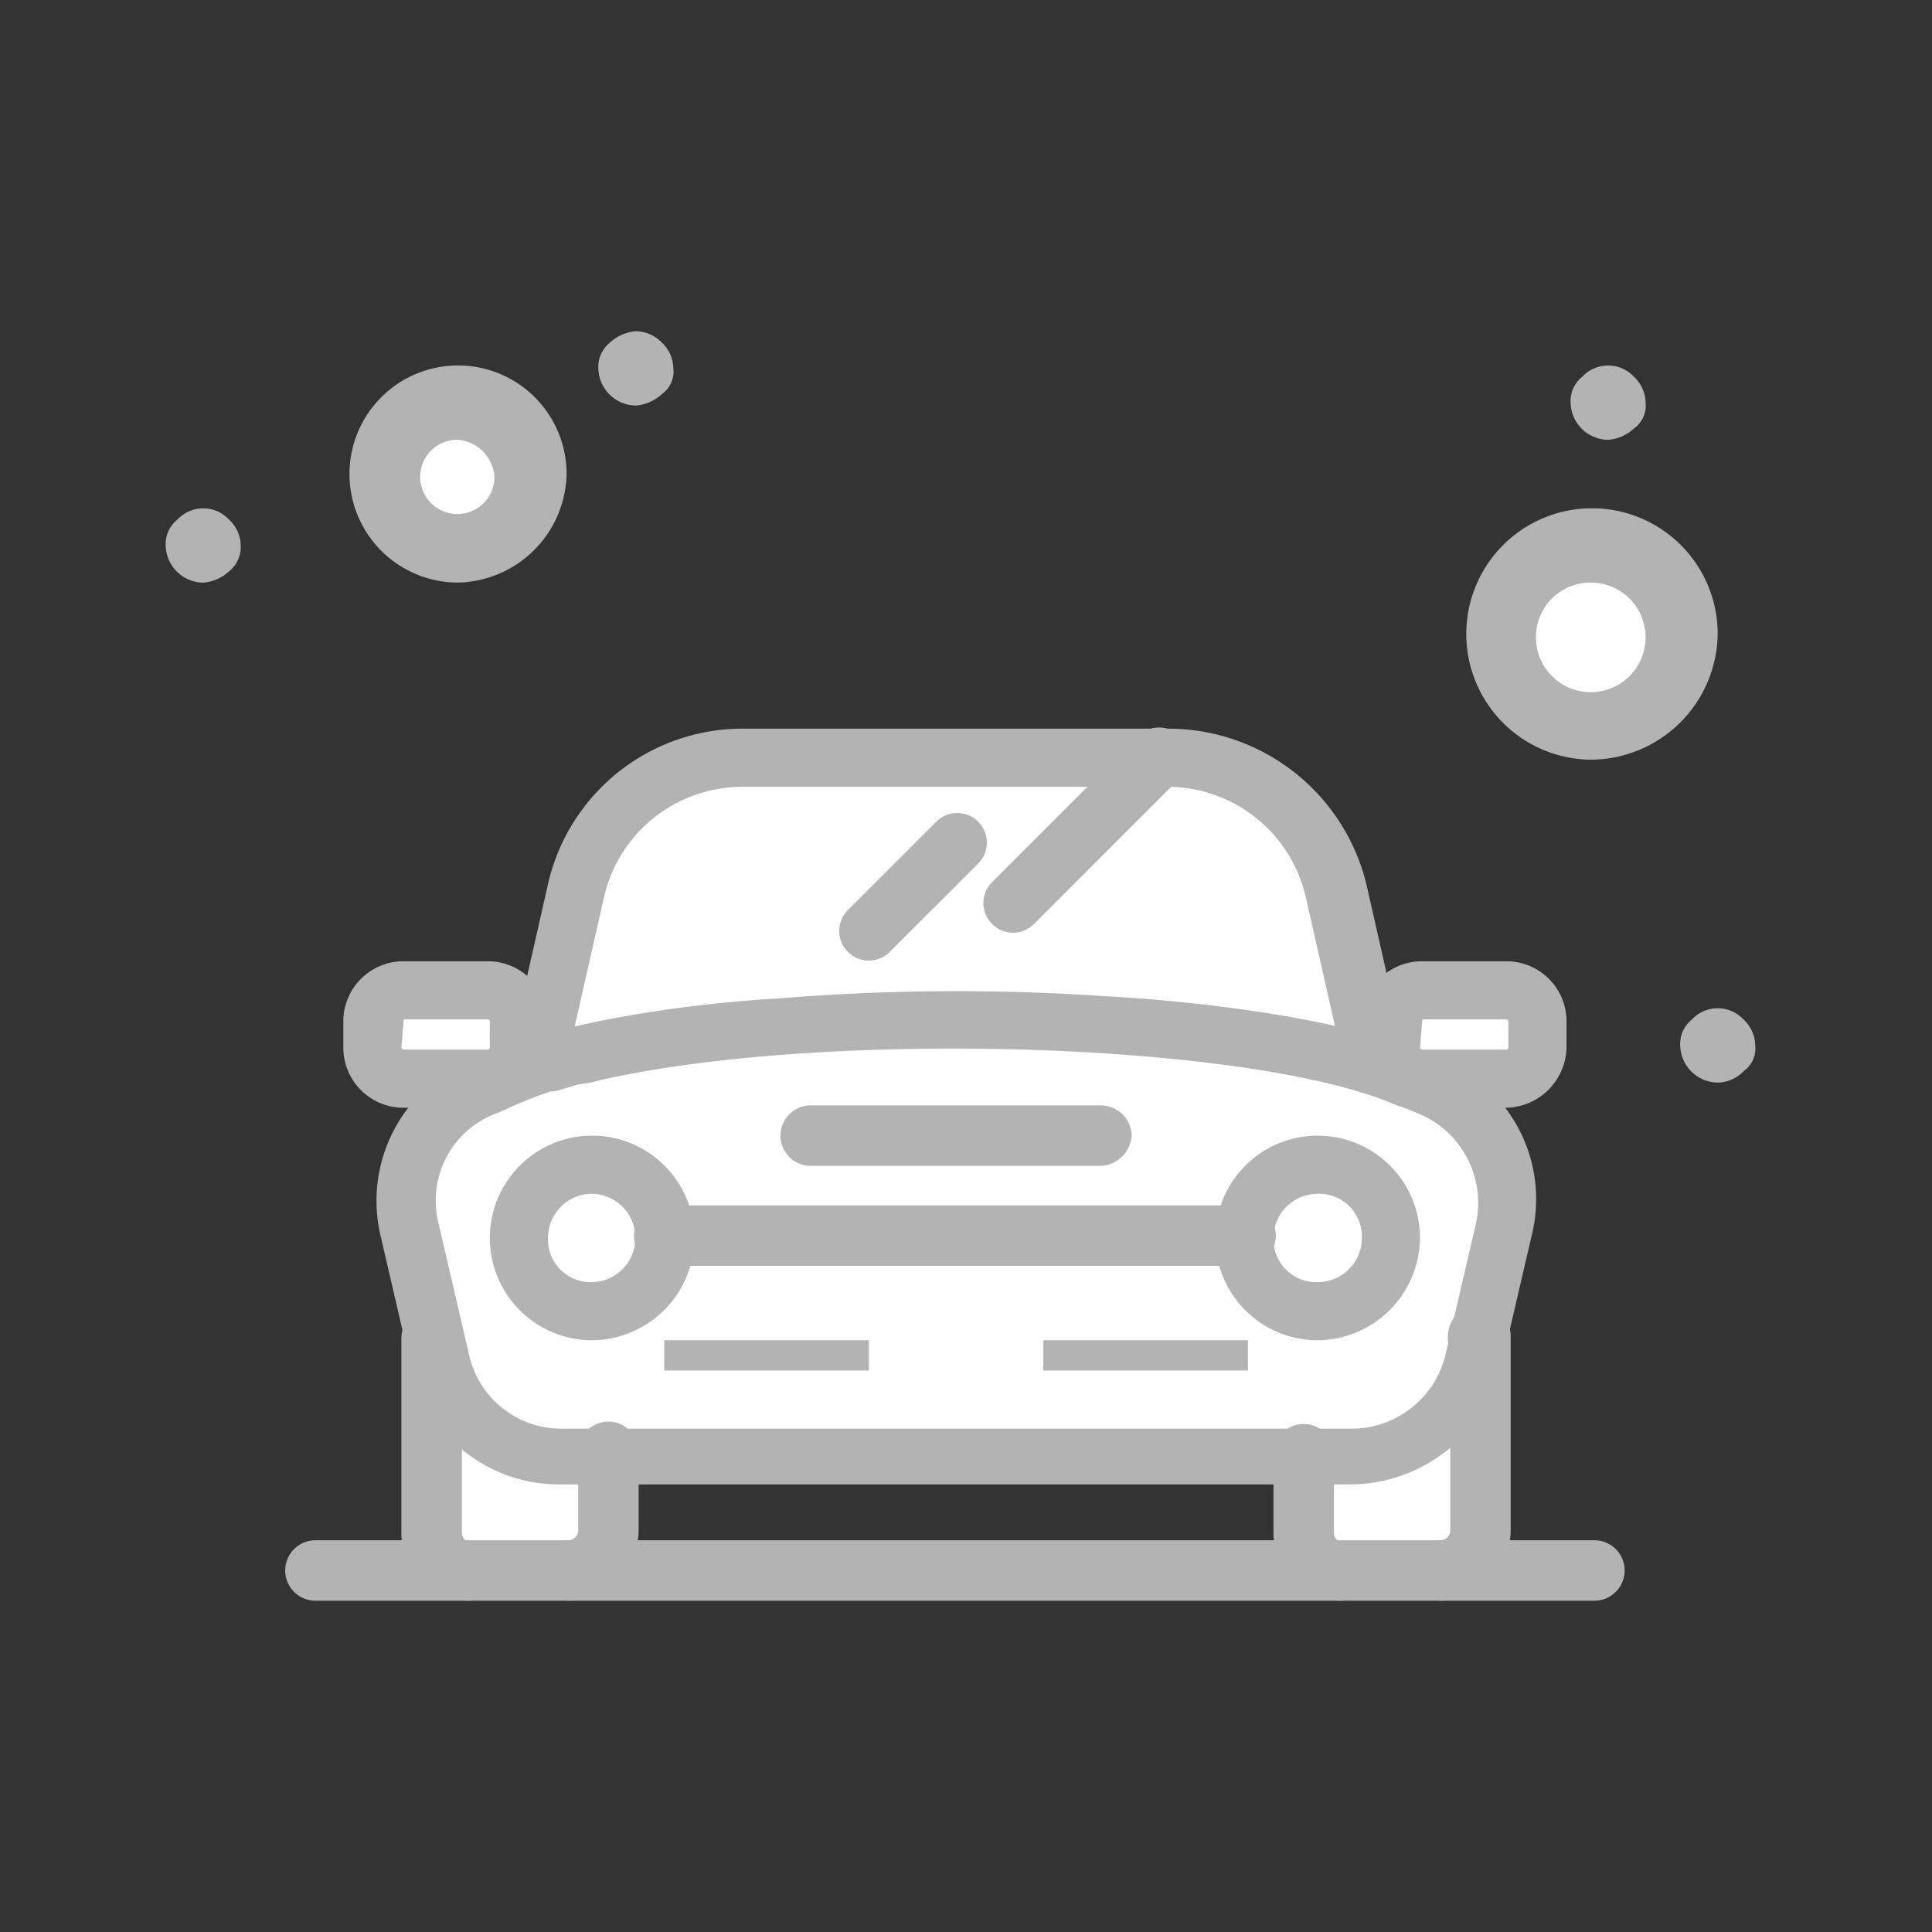 <svg xmlns="http://www.w3.org/2000/svg" xmlns:xlink="http://www.w3.org/1999/xlink" width="90" height="90" viewBox="0 0 90 90"><rect x="0" y="0" width="90" height="90" fill="#333333" stroke="none"/><defs><style>.a,.c{fill:#fff;}.a{stroke:#707070;}.b{clip-path:url(#a);}.d{fill:#b3b3b3;}</style><clipPath id="a"><rect class="a" width="90" height="90" transform="translate(1046 2212)"/></clipPath></defs><g class="b" transform="translate(-1046 -2212)"><g transform="translate(1053.714 2227.428)"><g transform="translate(0 0)"><path class="c" d="M120.378,579.42v9.1a1.711,1.711,0,0,1-1.733,1.734h-4.658a1.711,1.711,0,0,1-1.734-1.734v-3.683h2.166a5.794,5.794,0,0,0,5.634-4.442l.324-.975Z" transform="translate(-59.234 -532.413)"/><path class="c" d="M80.276,584.836h2.167v3.683a1.712,1.712,0,0,1-1.734,1.734H76.053a1.711,1.711,0,0,1-1.734-1.734v-9.1h.108l.216.975A5.915,5.915,0,0,0,80.276,584.836Z" transform="translate(-61.923 -532.413)"/><path class="c" d="M120.543,568.495a5.411,5.411,0,0,0-.759-.325c-7.583-3.358-30.115-3.683-40.19-.649a17.009,17.009,0,0,0-2.491.975,5.663,5.663,0,0,0-3.684,6.716l1.192,5.092.216.974a5.8,5.8,0,0,0,5.633,4.442h36.831a5.8,5.8,0,0,0,5.634-4.442l.216-.974,1.192-5.092A5.991,5.991,0,0,0,120.543,568.495Z" transform="translate(-61.999 -533.404)"/><path class="c" d="M107.917,554.131h.326a7.9,7.9,0,0,1,7.8,6.283l1.842,8.125a14.723,14.723,0,0,0-3.141-.759c-9.208-1.95-26.758-2.059-36.073.759l1.841-8.125a8.083,8.083,0,0,1,7.8-6.283Z" transform="translate(-61.614 -534.206)"/><path class="d" d="M116.659,568.848l-1.841-8.125a6.619,6.619,0,0,0-6.5-5.2H88.6a6.617,6.617,0,0,0-6.5,5.2l-1.842,8.125a1.34,1.34,0,0,1-2.6-.65l1.842-8.125a9.3,9.3,0,0,1,9.207-7.258h19.716a9.5,9.5,0,0,1,9.207,7.258l1.842,8.125a1.362,1.362,0,0,1-.975,1.625A1.459,1.459,0,0,1,116.659,568.848Z" transform="translate(-61.69 -534.299)"/><path class="d" d="M117.279,587.213H80.447a7.076,7.076,0,0,1-6.933-5.524l-1.408-6.067a7.079,7.079,0,0,1,4.658-8.341c.217-.108.434-.108.65-.216,3.466-1.517,9.425-2.276,13.217-2.491a101.875,101.875,0,0,1,15.166-.109c4.115.217,10.941.976,14.733,2.6a1.534,1.534,0,0,0,.649.216,7.012,7.012,0,0,1,4.55,8.341l-1.408,6.067A7.289,7.289,0,0,1,117.279,587.213ZM77.631,569.881a4.337,4.337,0,0,0-2.816,5.2l1.409,6.066a4.4,4.4,0,0,0,4.332,3.467h36.831a4.5,4.5,0,0,0,4.334-3.467l1.408-6.066a4.5,4.5,0,0,0-2.816-5.2,7.639,7.639,0,0,0-.866-.326c-6.608-2.924-26.432-3.575-37.049-1.191a6.111,6.111,0,0,1-1.083.216c-1.084.325-1.084.325-1.3.325A24.175,24.175,0,0,0,77.631,569.881Z" transform="translate(-62.093 -533.49)"/><path class="c" d="M81.521,571.833a3.358,3.358,0,1,1-3.358,3.358A3.307,3.307,0,0,1,81.521,571.833Z" transform="translate(-61.65 -532.951)"/><path class="c" d="M113.082,571.833a3.358,3.358,0,1,1-3.358,3.358A3.358,3.358,0,0,1,113.082,571.833Z" transform="translate(-59.414 -532.951)"/><path class="c" d="M78.607,565.654v1.192a1.434,1.434,0,0,1-1.408,1.408H73.3a1.434,1.434,0,0,1-1.408-1.408v-1.192a1.434,1.434,0,0,1,1.408-1.408h3.9A1.366,1.366,0,0,1,78.607,565.654Z" transform="translate(-62.095 -533.489)"/><path class="c" d="M122.814,565.654v1.192a1.434,1.434,0,0,1-1.408,1.408h-3.9a1.434,1.434,0,0,1-1.409-1.408v-1.192a1.434,1.434,0,0,1,1.409-1.408h3.9A1.366,1.366,0,0,1,122.814,565.654Z" transform="translate(-58.962 -533.489)"/><rect class="d" width="9.533" height="1.409" transform="translate(40.886 47.006)"/><rect class="d" width="9.533" height="1.409" transform="translate(23.229 47.006)"/><path class="d" d="M80.38,591.3a1.408,1.408,0,0,1,0-2.816.467.467,0,0,0,.434-.433v-3.684a1.408,1.408,0,0,1,2.816,0v3.684A3.33,3.33,0,0,1,80.38,591.3Z" transform="translate(-61.593 -532.162)"/><path class="d" d="M76.146,591.653A3.145,3.145,0,0,1,73,588.511v-9.1A1.434,1.434,0,0,1,74.412,578h.108a1.434,1.434,0,0,1,1.408,1.408.979.979,0,0,1-.108.542v8.557a.465.465,0,0,0,.434.434,1.434,1.434,0,0,1,1.408,1.408A1.623,1.623,0,0,1,76.146,591.653Z" transform="translate(-62.016 -532.514)"/><path class="d" d="M118.315,591.66a1.408,1.408,0,1,1,0-2.816.468.468,0,0,0,.434-.434v-8.557a.809.809,0,0,1-.109-.542,1.435,1.435,0,0,1,1.408-1.41h.108a1.436,1.436,0,0,1,1.408,1.41v9.1A3.33,3.33,0,0,1,118.315,591.66Z" transform="translate(-58.904 -532.521)"/><path class="d" d="M114.08,591.295a3.144,3.144,0,0,1-3.142-3.142V584.47a1.408,1.408,0,1,1,2.816,0v3.683a.466.466,0,0,0,.434.434,1.434,1.434,0,0,1,1.408,1.408A1.622,1.622,0,0,1,114.08,591.295Z" transform="translate(-59.327 -532.155)"/><path class="d" d="M81.614,580.051a4.766,4.766,0,1,1,4.766-4.766A4.809,4.809,0,0,1,81.614,580.051Zm0-6.824a2.056,2.056,0,0,0-2.058,2.058,1.992,1.992,0,0,0,2.058,2.059,2.059,2.059,0,0,0,0-4.117Z" transform="translate(-61.743 -533.044)"/><path class="d" d="M113.175,580.051a4.766,4.766,0,1,1,4.767-4.766A4.81,4.81,0,0,1,113.175,580.051Zm0-6.824a2.057,2.057,0,0,0-2.058,2.058,1.992,1.992,0,0,0,2.058,2.059,2.057,2.057,0,0,0,2.058-2.059A1.991,1.991,0,0,0,113.175,573.226Z" transform="translate(-59.507 -533.044)"/><path class="d" d="M111.609,576.369H84.528a1.408,1.408,0,1,1,0-2.816h27.081a1.408,1.408,0,1,1,0,2.816Z" transform="translate(-61.299 -532.829)"/><path class="d" d="M104.442,572.02H90.9a1.408,1.408,0,0,1,0-2.817h13.541a1.435,1.435,0,0,1,1.408,1.409A1.513,1.513,0,0,1,104.442,572.02Z" transform="translate(-60.847 -533.137)"/><path class="d" d="M121.5,569.757h-3.9a2.8,2.8,0,0,1-2.817-2.817v-1.192a2.8,2.8,0,0,1,2.817-2.815h3.9a2.8,2.8,0,0,1,2.816,2.815v1.192A2.868,2.868,0,0,1,121.5,569.757Zm-3.9-4.117h0l-.108,1.3a.106.106,0,0,0,.108.108h3.9a.106.106,0,0,0,.108-.108v-1.192a.106.106,0,0,0-.108-.108Z" transform="translate(-59.055 -533.582)"/><path class="d" d="M77.191,569.757h-3.9a2.8,2.8,0,0,1-2.816-2.817v-1.192a2.8,2.8,0,0,1,2.816-2.815h3.9a2.8,2.8,0,0,1,2.816,2.815v1.192A2.8,2.8,0,0,1,77.191,569.757Zm-3.9-4.117h0l-.109,1.3a.106.106,0,0,0,.109.108h3.9a.106.106,0,0,0,.108-.108v-1.192a.106.106,0,0,0-.108-.108Z" transform="translate(-62.195 -533.582)"/><path class="d" d="M98.725,561.919a1.371,1.371,0,0,1,0-1.949l6.825-6.825a1.379,1.379,0,0,1,1.95,1.949l-6.825,6.825A1.373,1.373,0,0,1,98.725,561.919Z" transform="translate(-60.222 -534.304)"/><path class="d" d="M92.453,562.954a1.371,1.371,0,0,1,0-1.949l4.116-4.117a1.379,1.379,0,0,1,1.95,1.951L94.4,562.954A1.371,1.371,0,0,1,92.453,562.954Z" transform="translate(-60.666 -534.039)"/><path class="d" d="M128.934,590.937H69.354a1.408,1.408,0,0,1,0-2.817h59.58a1.408,1.408,0,0,1,0,2.817Z" transform="translate(-62.374 -531.797)"/><g transform="translate(0 0)"><path class="c" d="M376.365,466.6a4.125,4.125,0,1,1,0,8.25,4.055,4.055,0,0,1-4.167-3.992A4.282,4.282,0,0,1,376.365,466.6Z" transform="translate(-309.975 -456.62)"/><path class="c" d="M336.474,461.6a3.327,3.327,0,1,1-3.36,3.327A3.311,3.311,0,0,1,336.474,461.6Z" transform="translate(-322.901 -458.273)"/><path class="d" d="M381.418,483.332a1.678,1.678,0,0,1,.536,1.2,1.293,1.293,0,0,1-.536,1.2,1.714,1.714,0,0,1-1.211.533,1.77,1.77,0,0,1-1.746-1.73,1.437,1.437,0,0,1,.536-1.2,1.642,1.642,0,0,1,2.421,0Z" transform="translate(-307.904 -451.262)"/><path class="d" d="M377.58,460.832a1.677,1.677,0,0,1,.536,1.2,1.3,1.3,0,0,1-.536,1.2,2.012,2.012,0,0,1-1.209.532,1.77,1.77,0,0,1-1.747-1.73,1.44,1.44,0,0,1,.536-1.2,1.642,1.642,0,0,1,2.421,0Z" transform="translate(-309.173 -458.703)"/><path class="d" d="M343.545,459.632a1.68,1.68,0,0,1,.538,1.2,1.292,1.292,0,0,1-.538,1.2,2.009,2.009,0,0,1-1.21.532,1.77,1.77,0,0,1-1.747-1.73,1.439,1.439,0,0,1,.538-1.2,2.011,2.011,0,0,1,1.209-.533A1.711,1.711,0,0,1,343.545,459.632Z" transform="translate(-320.429 -459.1)"/><path class="d" d="M328.4,465.832a1.679,1.679,0,0,1,.538,1.2,1.438,1.438,0,0,1-.538,1.2,2.009,2.009,0,0,1-1.209.532,1.77,1.77,0,0,1-1.747-1.73,1.439,1.439,0,0,1,.538-1.2,1.64,1.64,0,0,1,2.419,0Z" transform="translate(-325.439 -457.049)"/><path class="d" d="M336.908,470.413a5.057,5.057,0,1,1,5.107-5.057A5.168,5.168,0,0,1,336.908,470.413Zm0-6.653a1.73,1.73,0,1,0,1.747,1.73A1.861,1.861,0,0,0,336.908,463.76Z" transform="translate(-323.335 -458.703)"/><path class="d" d="M376.8,477.01a5.856,5.856,0,1,1,5.912-5.855A5.937,5.937,0,0,1,376.8,477.01Zm0-8.251a2.539,2.539,0,0,0-2.554,2.528,2.553,2.553,0,1,0,2.554-2.528Z" transform="translate(-310.409 -457.049)"/></g></g></g></g></svg>